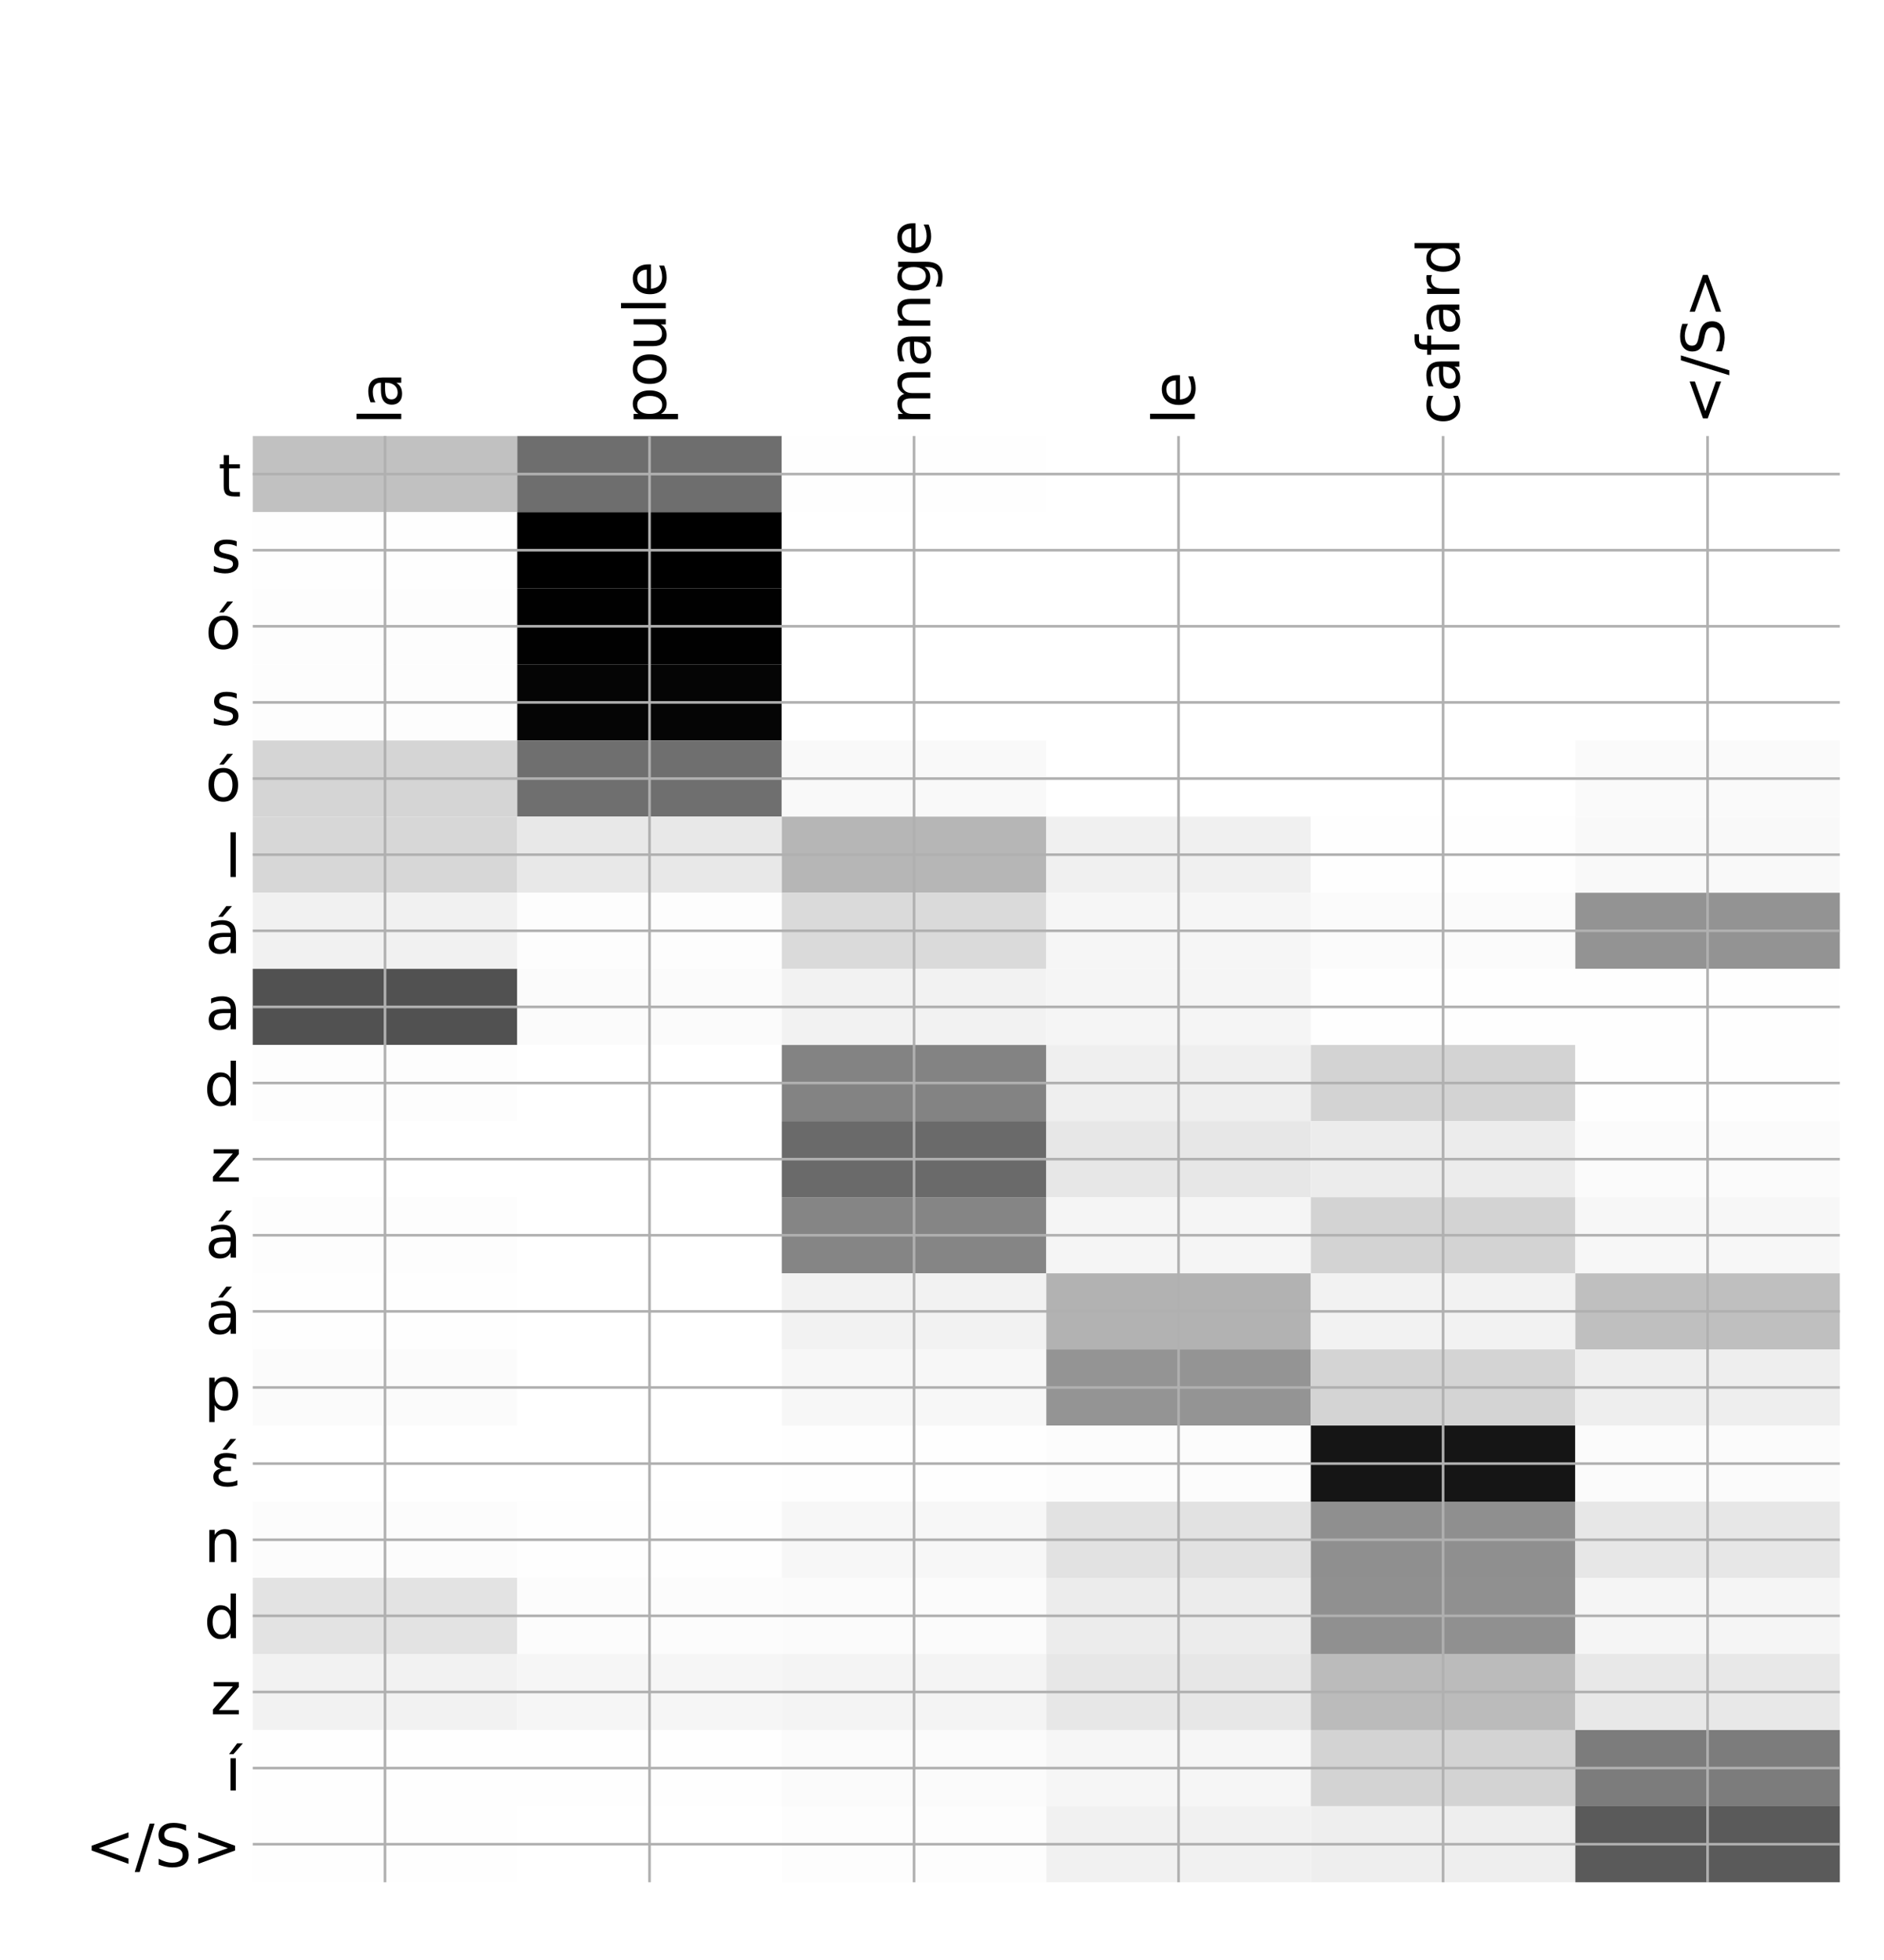 <?xml version="1.0" encoding="utf-8" standalone="no"?>
<!DOCTYPE svg PUBLIC "-//W3C//DTD SVG 1.1//EN"
  "http://www.w3.org/Graphics/SVG/1.1/DTD/svg11.dtd">
<!-- Created with matplotlib (http://matplotlib.org/) -->
<svg height="599pt" version="1.1" viewBox="0 0 576 599" width="576pt" xmlns="http://www.w3.org/2000/svg" xmlns:xlink="http://www.w3.org/1999/xlink">
 <defs>
  <style type="text/css">
*{stroke-linecap:butt;stroke-linejoin:round;}
  </style>
 </defs>
 <g id="figure_1">
  <g id="patch_1">
   <path d="M 0 600 
L 576 600 
L 576 0 
L 0 0 
z
" style="fill:#ffffff;"/>
  </g>
  <g id="axes_1">
   <g id="PolyCollection_1">
    <path clip-path="url(#p75db2e313a)" d="M 77.275 133.264 
L 77.275 156.528 
L 158.146 156.528 
L 158.146 133.264 
L 77.275 133.264 
z
" style="fill:#c1c1c1;"/>
    <path clip-path="url(#p75db2e313a)" d="M 158.146 133.264 
L 158.146 156.528 
L 239.017 156.528 
L 239.017 133.264 
L 158.146 133.264 
z
" style="fill:#6e6e6e;"/>
    <path clip-path="url(#p75db2e313a)" d="M 239.017 133.264 
L 239.017 156.528 
L 319.887 156.528 
L 319.887 133.264 
L 239.017 133.264 
z
" style="fill:#fefefe;"/>
    <path clip-path="url(#p75db2e313a)" d="M 319.887 133.264 
L 319.887 156.528 
L 400.758 156.528 
L 400.758 133.264 
L 319.887 133.264 
z
" style="fill:#ffffff;"/>
    <path clip-path="url(#p75db2e313a)" d="M 400.758 133.264 
L 400.758 156.528 
L 481.629 156.528 
L 481.629 133.264 
L 400.758 133.264 
z
" style="fill:#ffffff;"/>
    <path clip-path="url(#p75db2e313a)" d="M 481.629 133.264 
L 481.629 156.528 
L 562.5 156.528 
L 562.5 133.264 
L 481.629 133.264 
z
" style="fill:#ffffff;"/>
    <path clip-path="url(#p75db2e313a)" d="M 77.275 156.528 
L 77.275 179.792 
L 158.146 179.792 
L 158.146 156.528 
L 77.275 156.528 
z
" style="fill:#fefefe;"/>
    <path clip-path="url(#p75db2e313a)" d="M 158.146 156.528 
L 158.146 179.792 
L 239.017 179.792 
L 239.017 156.528 
L 158.146 156.528 
z
"/>
    <path clip-path="url(#p75db2e313a)" d="M 239.017 156.528 
L 239.017 179.792 
L 319.887 179.792 
L 319.887 156.528 
L 239.017 156.528 
z
" style="fill:#ffffff;"/>
    <path clip-path="url(#p75db2e313a)" d="M 319.887 156.528 
L 319.887 179.792 
L 400.758 179.792 
L 400.758 156.528 
L 319.887 156.528 
z
" style="fill:#ffffff;"/>
    <path clip-path="url(#p75db2e313a)" d="M 400.758 156.528 
L 400.758 179.792 
L 481.629 179.792 
L 481.629 156.528 
L 400.758 156.528 
z
" style="fill:#ffffff;"/>
    <path clip-path="url(#p75db2e313a)" d="M 481.629 156.528 
L 481.629 179.792 
L 562.5 179.792 
L 562.5 156.528 
L 481.629 156.528 
z
" style="fill:#ffffff;"/>
    <path clip-path="url(#p75db2e313a)" d="M 77.275 179.792 
L 77.275 203.056 
L 158.146 203.056 
L 158.146 179.792 
L 77.275 179.792 
z
" style="fill:#fdfdfd;"/>
    <path clip-path="url(#p75db2e313a)" d="M 158.146 179.792 
L 158.146 203.056 
L 239.017 203.056 
L 239.017 179.792 
L 158.146 179.792 
z
" style="fill:#010101;"/>
    <path clip-path="url(#p75db2e313a)" d="M 239.017 179.792 
L 239.017 203.056 
L 319.887 203.056 
L 319.887 179.792 
L 239.017 179.792 
z
" style="fill:#ffffff;"/>
    <path clip-path="url(#p75db2e313a)" d="M 319.887 179.792 
L 319.887 203.056 
L 400.758 203.056 
L 400.758 179.792 
L 319.887 179.792 
z
" style="fill:#ffffff;"/>
    <path clip-path="url(#p75db2e313a)" d="M 400.758 179.792 
L 400.758 203.056 
L 481.629 203.056 
L 481.629 179.792 
L 400.758 179.792 
z
" style="fill:#ffffff;"/>
    <path clip-path="url(#p75db2e313a)" d="M 481.629 179.792 
L 481.629 203.056 
L 562.5 203.056 
L 562.5 179.792 
L 481.629 179.792 
z
" style="fill:#ffffff;"/>
    <path clip-path="url(#p75db2e313a)" d="M 77.275 203.056 
L 77.275 226.321 
L 158.146 226.321 
L 158.146 203.056 
L 77.275 203.056 
z
" style="fill:#fdfdfd;"/>
    <path clip-path="url(#p75db2e313a)" d="M 158.146 203.056 
L 158.146 226.321 
L 239.017 226.321 
L 239.017 203.056 
L 158.146 203.056 
z
" style="fill:#050505;"/>
    <path clip-path="url(#p75db2e313a)" d="M 239.017 203.056 
L 239.017 226.321 
L 319.887 226.321 
L 319.887 203.056 
L 239.017 203.056 
z
" style="fill:#ffffff;"/>
    <path clip-path="url(#p75db2e313a)" d="M 319.887 203.056 
L 319.887 226.321 
L 400.758 226.321 
L 400.758 203.056 
L 319.887 203.056 
z
" style="fill:#ffffff;"/>
    <path clip-path="url(#p75db2e313a)" d="M 400.758 203.056 
L 400.758 226.321 
L 481.629 226.321 
L 481.629 203.056 
L 400.758 203.056 
z
" style="fill:#ffffff;"/>
    <path clip-path="url(#p75db2e313a)" d="M 481.629 203.056 
L 481.629 226.321 
L 562.5 226.321 
L 562.5 203.056 
L 481.629 203.056 
z
" style="fill:#ffffff;"/>
    <path clip-path="url(#p75db2e313a)" d="M 77.275 226.321 
L 77.275 249.585 
L 158.146 249.585 
L 158.146 226.321 
L 77.275 226.321 
z
" style="fill:#d5d5d5;"/>
    <path clip-path="url(#p75db2e313a)" d="M 158.146 226.321 
L 158.146 249.585 
L 239.017 249.585 
L 239.017 226.321 
L 158.146 226.321 
z
" style="fill:#6f6f6f;"/>
    <path clip-path="url(#p75db2e313a)" d="M 239.017 226.321 
L 239.017 249.585 
L 319.887 249.585 
L 319.887 226.321 
L 239.017 226.321 
z
" style="fill:#f9f9f9;"/>
    <path clip-path="url(#p75db2e313a)" d="M 319.887 226.321 
L 319.887 249.585 
L 400.758 249.585 
L 400.758 226.321 
L 319.887 226.321 
z
" style="fill:#ffffff;"/>
    <path clip-path="url(#p75db2e313a)" d="M 400.758 226.321 
L 400.758 249.585 
L 481.629 249.585 
L 481.629 226.321 
L 400.758 226.321 
z
" style="fill:#ffffff;"/>
    <path clip-path="url(#p75db2e313a)" d="M 481.629 226.321 
L 481.629 249.585 
L 562.5 249.585 
L 562.5 226.321 
L 481.629 226.321 
z
" style="fill:#fafafa;"/>
    <path clip-path="url(#p75db2e313a)" d="M 77.275 249.585 
L 77.275 272.849 
L 158.146 272.849 
L 158.146 249.585 
L 77.275 249.585 
z
" style="fill:#d7d7d7;"/>
    <path clip-path="url(#p75db2e313a)" d="M 158.146 249.585 
L 158.146 272.849 
L 239.017 272.849 
L 239.017 249.585 
L 158.146 249.585 
z
" style="fill:#e8e8e8;"/>
    <path clip-path="url(#p75db2e313a)" d="M 239.017 249.585 
L 239.017 272.849 
L 319.887 272.849 
L 319.887 249.585 
L 239.017 249.585 
z
" style="fill:#b6b6b6;"/>
    <path clip-path="url(#p75db2e313a)" d="M 319.887 249.585 
L 319.887 272.849 
L 400.758 272.849 
L 400.758 249.585 
L 319.887 249.585 
z
" style="fill:#f0f0f0;"/>
    <path clip-path="url(#p75db2e313a)" d="M 400.758 249.585 
L 400.758 272.849 
L 481.629 272.849 
L 481.629 249.585 
L 400.758 249.585 
z
" style="fill:#fefefe;"/>
    <path clip-path="url(#p75db2e313a)" d="M 481.629 249.585 
L 481.629 272.849 
L 562.5 272.849 
L 562.5 249.585 
L 481.629 249.585 
z
" style="fill:#f9f9f9;"/>
    <path clip-path="url(#p75db2e313a)" d="M 77.275 272.849 
L 77.275 296.113 
L 158.146 296.113 
L 158.146 272.849 
L 77.275 272.849 
z
" style="fill:#f1f1f1;"/>
    <path clip-path="url(#p75db2e313a)" d="M 158.146 272.849 
L 158.146 296.113 
L 239.017 296.113 
L 239.017 272.849 
L 158.146 272.849 
z
" style="fill:#fdfdfd;"/>
    <path clip-path="url(#p75db2e313a)" d="M 239.017 272.849 
L 239.017 296.113 
L 319.887 296.113 
L 319.887 272.849 
L 239.017 272.849 
z
" style="fill:#dadada;"/>
    <path clip-path="url(#p75db2e313a)" d="M 319.887 272.849 
L 319.887 296.113 
L 400.758 296.113 
L 400.758 272.849 
L 319.887 272.849 
z
" style="fill:#f6f6f6;"/>
    <path clip-path="url(#p75db2e313a)" d="M 400.758 272.849 
L 400.758 296.113 
L 481.629 296.113 
L 481.629 272.849 
L 400.758 272.849 
z
" style="fill:#fbfbfb;"/>
    <path clip-path="url(#p75db2e313a)" d="M 481.629 272.849 
L 481.629 296.113 
L 562.5 296.113 
L 562.5 272.849 
L 481.629 272.849 
z
" style="fill:#939393;"/>
    <path clip-path="url(#p75db2e313a)" d="M 77.275 296.113 
L 77.275 319.377 
L 158.146 319.377 
L 158.146 296.113 
L 77.275 296.113 
z
" style="fill:#515151;"/>
    <path clip-path="url(#p75db2e313a)" d="M 158.146 296.113 
L 158.146 319.377 
L 239.017 319.377 
L 239.017 296.113 
L 158.146 296.113 
z
" style="fill:#fbfbfb;"/>
    <path clip-path="url(#p75db2e313a)" d="M 239.017 296.113 
L 239.017 319.377 
L 319.887 319.377 
L 319.887 296.113 
L 239.017 296.113 
z
" style="fill:#f2f2f2;"/>
    <path clip-path="url(#p75db2e313a)" d="M 319.887 296.113 
L 319.887 319.377 
L 400.758 319.377 
L 400.758 296.113 
L 319.887 296.113 
z
" style="fill:#f5f5f5;"/>
    <path clip-path="url(#p75db2e313a)" d="M 400.758 296.113 
L 400.758 319.377 
L 481.629 319.377 
L 481.629 296.113 
L 400.758 296.113 
z
" style="fill:#fefefe;"/>
    <path clip-path="url(#p75db2e313a)" d="M 481.629 296.113 
L 481.629 319.377 
L 562.5 319.377 
L 562.5 296.113 
L 481.629 296.113 
z
" style="fill:#fefefe;"/>
    <path clip-path="url(#p75db2e313a)" d="M 77.275 319.377 
L 77.275 342.641 
L 158.146 342.641 
L 158.146 319.377 
L 77.275 319.377 
z
" style="fill:#fdfdfd;"/>
    <path clip-path="url(#p75db2e313a)" d="M 158.146 319.377 
L 158.146 342.641 
L 239.017 342.641 
L 239.017 319.377 
L 158.146 319.377 
z
" style="fill:#ffffff;"/>
    <path clip-path="url(#p75db2e313a)" d="M 239.017 319.377 
L 239.017 342.641 
L 319.887 342.641 
L 319.887 319.377 
L 239.017 319.377 
z
" style="fill:#838383;"/>
    <path clip-path="url(#p75db2e313a)" d="M 319.887 319.377 
L 319.887 342.641 
L 400.758 342.641 
L 400.758 319.377 
L 319.887 319.377 
z
" style="fill:#efefef;"/>
    <path clip-path="url(#p75db2e313a)" d="M 400.758 319.377 
L 400.758 342.641 
L 481.629 342.641 
L 481.629 319.377 
L 400.758 319.377 
z
" style="fill:#d3d3d3;"/>
    <path clip-path="url(#p75db2e313a)" d="M 481.629 319.377 
L 481.629 342.641 
L 562.5 342.641 
L 562.5 319.377 
L 481.629 319.377 
z
" style="fill:#fefefe;"/>
    <path clip-path="url(#p75db2e313a)" d="M 77.275 342.641 
L 77.275 365.905 
L 158.146 365.905 
L 158.146 342.641 
L 77.275 342.641 
z
" style="fill:#ffffff;"/>
    <path clip-path="url(#p75db2e313a)" d="M 158.146 342.641 
L 158.146 365.905 
L 239.017 365.905 
L 239.017 342.641 
L 158.146 342.641 
z
" style="fill:#ffffff;"/>
    <path clip-path="url(#p75db2e313a)" d="M 239.017 342.641 
L 239.017 365.905 
L 319.887 365.905 
L 319.887 342.641 
L 239.017 342.641 
z
" style="fill:#6a6a6a;"/>
    <path clip-path="url(#p75db2e313a)" d="M 319.887 342.641 
L 319.887 365.905 
L 400.758 365.905 
L 400.758 342.641 
L 319.887 342.641 
z
" style="fill:#e7e7e7;"/>
    <path clip-path="url(#p75db2e313a)" d="M 400.758 342.641 
L 400.758 365.905 
L 481.629 365.905 
L 481.629 342.641 
L 400.758 342.641 
z
" style="fill:#ececec;"/>
    <path clip-path="url(#p75db2e313a)" d="M 481.629 342.641 
L 481.629 365.905 
L 562.5 365.905 
L 562.5 342.641 
L 481.629 342.641 
z
" style="fill:#fbfbfb;"/>
    <path clip-path="url(#p75db2e313a)" d="M 77.275 365.905 
L 77.275 389.17 
L 158.146 389.17 
L 158.146 365.905 
L 77.275 365.905 
z
" style="fill:#fdfdfd;"/>
    <path clip-path="url(#p75db2e313a)" d="M 158.146 365.905 
L 158.146 389.17 
L 239.017 389.17 
L 239.017 365.905 
L 158.146 365.905 
z
" style="fill:#ffffff;"/>
    <path clip-path="url(#p75db2e313a)" d="M 239.017 365.905 
L 239.017 389.17 
L 319.887 389.17 
L 319.887 365.905 
L 239.017 365.905 
z
" style="fill:#858585;"/>
    <path clip-path="url(#p75db2e313a)" d="M 319.887 365.905 
L 319.887 389.17 
L 400.758 389.17 
L 400.758 365.905 
L 319.887 365.905 
z
" style="fill:#f5f5f5;"/>
    <path clip-path="url(#p75db2e313a)" d="M 400.758 365.905 
L 400.758 389.17 
L 481.629 389.17 
L 481.629 365.905 
L 400.758 365.905 
z
" style="fill:#d3d3d3;"/>
    <path clip-path="url(#p75db2e313a)" d="M 481.629 365.905 
L 481.629 389.17 
L 562.5 389.17 
L 562.5 365.905 
L 481.629 365.905 
z
" style="fill:#f7f7f7;"/>
    <path clip-path="url(#p75db2e313a)" d="M 77.275 389.17 
L 77.275 412.434 
L 158.146 412.434 
L 158.146 389.17 
L 77.275 389.17 
z
" style="fill:#fefefe;"/>
    <path clip-path="url(#p75db2e313a)" d="M 158.146 389.17 
L 158.146 412.434 
L 239.017 412.434 
L 239.017 389.17 
L 158.146 389.17 
z
" style="fill:#ffffff;"/>
    <path clip-path="url(#p75db2e313a)" d="M 239.017 389.17 
L 239.017 412.434 
L 319.887 412.434 
L 319.887 389.17 
L 239.017 389.17 
z
" style="fill:#f2f2f2;"/>
    <path clip-path="url(#p75db2e313a)" d="M 319.887 389.17 
L 319.887 412.434 
L 400.758 412.434 
L 400.758 389.17 
L 319.887 389.17 
z
" style="fill:#b2b2b2;"/>
    <path clip-path="url(#p75db2e313a)" d="M 400.758 389.17 
L 400.758 412.434 
L 481.629 412.434 
L 481.629 389.17 
L 400.758 389.17 
z
" style="fill:#f2f2f2;"/>
    <path clip-path="url(#p75db2e313a)" d="M 481.629 389.17 
L 481.629 412.434 
L 562.5 412.434 
L 562.5 389.17 
L 481.629 389.17 
z
" style="fill:#bfbfbf;"/>
    <path clip-path="url(#p75db2e313a)" d="M 77.275 412.434 
L 77.275 435.698 
L 158.146 435.698 
L 158.146 412.434 
L 77.275 412.434 
z
" style="fill:#fbfbfb;"/>
    <path clip-path="url(#p75db2e313a)" d="M 158.146 412.434 
L 158.146 435.698 
L 239.017 435.698 
L 239.017 412.434 
L 158.146 412.434 
z
" style="fill:#ffffff;"/>
    <path clip-path="url(#p75db2e313a)" d="M 239.017 412.434 
L 239.017 435.698 
L 319.887 435.698 
L 319.887 412.434 
L 239.017 412.434 
z
" style="fill:#f7f7f7;"/>
    <path clip-path="url(#p75db2e313a)" d="M 319.887 412.434 
L 319.887 435.698 
L 400.758 435.698 
L 400.758 412.434 
L 319.887 412.434 
z
" style="fill:#949494;"/>
    <path clip-path="url(#p75db2e313a)" d="M 400.758 412.434 
L 400.758 435.698 
L 481.629 435.698 
L 481.629 412.434 
L 400.758 412.434 
z
" style="fill:#d4d4d4;"/>
    <path clip-path="url(#p75db2e313a)" d="M 481.629 412.434 
L 481.629 435.698 
L 562.5 435.698 
L 562.5 412.434 
L 481.629 412.434 
z
" style="fill:#eeeeee;"/>
    <path clip-path="url(#p75db2e313a)" d="M 77.275 435.698 
L 77.275 458.962 
L 158.146 458.962 
L 158.146 435.698 
L 77.275 435.698 
z
" style="fill:#ffffff;"/>
    <path clip-path="url(#p75db2e313a)" d="M 158.146 435.698 
L 158.146 458.962 
L 239.017 458.962 
L 239.017 435.698 
L 158.146 435.698 
z
" style="fill:#ffffff;"/>
    <path clip-path="url(#p75db2e313a)" d="M 239.017 435.698 
L 239.017 458.962 
L 319.887 458.962 
L 319.887 435.698 
L 239.017 435.698 
z
" style="fill:#fefefe;"/>
    <path clip-path="url(#p75db2e313a)" d="M 319.887 435.698 
L 319.887 458.962 
L 400.758 458.962 
L 400.758 435.698 
L 319.887 435.698 
z
" style="fill:#fcfcfc;"/>
    <path clip-path="url(#p75db2e313a)" d="M 400.758 435.698 
L 400.758 458.962 
L 481.629 458.962 
L 481.629 435.698 
L 400.758 435.698 
z
" style="fill:#151515;"/>
    <path clip-path="url(#p75db2e313a)" d="M 481.629 435.698 
L 481.629 458.962 
L 562.5 458.962 
L 562.5 435.698 
L 481.629 435.698 
z
" style="fill:#fbfbfb;"/>
    <path clip-path="url(#p75db2e313a)" d="M 77.275 458.962 
L 77.275 482.226 
L 158.146 482.226 
L 158.146 458.962 
L 77.275 458.962 
z
" style="fill:#fcfcfc;"/>
    <path clip-path="url(#p75db2e313a)" d="M 158.146 458.962 
L 158.146 482.226 
L 239.017 482.226 
L 239.017 458.962 
L 158.146 458.962 
z
" style="fill:#fefefe;"/>
    <path clip-path="url(#p75db2e313a)" d="M 239.017 458.962 
L 239.017 482.226 
L 319.887 482.226 
L 319.887 458.962 
L 239.017 458.962 
z
" style="fill:#f7f7f7;"/>
    <path clip-path="url(#p75db2e313a)" d="M 319.887 458.962 
L 319.887 482.226 
L 400.758 482.226 
L 400.758 458.962 
L 319.887 458.962 
z
" style="fill:#e2e2e2;"/>
    <path clip-path="url(#p75db2e313a)" d="M 400.758 458.962 
L 400.758 482.226 
L 481.629 482.226 
L 481.629 458.962 
L 400.758 458.962 
z
" style="fill:#8f8f8f;"/>
    <path clip-path="url(#p75db2e313a)" d="M 481.629 458.962 
L 481.629 482.226 
L 562.5 482.226 
L 562.5 458.962 
L 481.629 458.962 
z
" style="fill:#e7e7e7;"/>
    <path clip-path="url(#p75db2e313a)" d="M 77.275 482.226 
L 77.275 505.49 
L 158.146 505.49 
L 158.146 482.226 
L 77.275 482.226 
z
" style="fill:#e3e3e3;"/>
    <path clip-path="url(#p75db2e313a)" d="M 158.146 482.226 
L 158.146 505.49 
L 239.017 505.49 
L 239.017 482.226 
L 158.146 482.226 
z
" style="fill:#fcfcfc;"/>
    <path clip-path="url(#p75db2e313a)" d="M 239.017 482.226 
L 239.017 505.49 
L 319.887 505.49 
L 319.887 482.226 
L 239.017 482.226 
z
" style="fill:#fbfbfb;"/>
    <path clip-path="url(#p75db2e313a)" d="M 319.887 482.226 
L 319.887 505.49 
L 400.758 505.49 
L 400.758 482.226 
L 319.887 482.226 
z
" style="fill:#ececec;"/>
    <path clip-path="url(#p75db2e313a)" d="M 400.758 482.226 
L 400.758 505.49 
L 481.629 505.49 
L 481.629 482.226 
L 400.758 482.226 
z
" style="fill:#909090;"/>
    <path clip-path="url(#p75db2e313a)" d="M 481.629 482.226 
L 481.629 505.49 
L 562.5 505.49 
L 562.5 482.226 
L 481.629 482.226 
z
" style="fill:#f5f5f5;"/>
    <path clip-path="url(#p75db2e313a)" d="M 77.275 505.49 
L 77.275 528.755 
L 158.146 528.755 
L 158.146 505.49 
L 77.275 505.49 
z
" style="fill:#f2f2f2;"/>
    <path clip-path="url(#p75db2e313a)" d="M 158.146 505.49 
L 158.146 528.755 
L 239.017 528.755 
L 239.017 505.49 
L 158.146 505.49 
z
" style="fill:#f6f6f6;"/>
    <path clip-path="url(#p75db2e313a)" d="M 239.017 505.49 
L 239.017 528.755 
L 319.887 528.755 
L 319.887 505.49 
L 239.017 505.49 
z
" style="fill:#f4f4f4;"/>
    <path clip-path="url(#p75db2e313a)" d="M 319.887 505.49 
L 319.887 528.755 
L 400.758 528.755 
L 400.758 505.49 
L 319.887 505.49 
z
" style="fill:#e7e7e7;"/>
    <path clip-path="url(#p75db2e313a)" d="M 400.758 505.49 
L 400.758 528.755 
L 481.629 528.755 
L 481.629 505.49 
L 400.758 505.49 
z
" style="fill:#bbbbbb;"/>
    <path clip-path="url(#p75db2e313a)" d="M 481.629 505.49 
L 481.629 528.755 
L 562.5 528.755 
L 562.5 505.49 
L 481.629 505.49 
z
" style="fill:#e8e8e8;"/>
    <path clip-path="url(#p75db2e313a)" d="M 77.275 528.755 
L 77.275 552.019 
L 158.146 552.019 
L 158.146 528.755 
L 77.275 528.755 
z
" style="fill:#fefefe;"/>
    <path clip-path="url(#p75db2e313a)" d="M 158.146 528.755 
L 158.146 552.019 
L 239.017 552.019 
L 239.017 528.755 
L 158.146 528.755 
z
" style="fill:#fefefe;"/>
    <path clip-path="url(#p75db2e313a)" d="M 239.017 528.755 
L 239.017 552.019 
L 319.887 552.019 
L 319.887 528.755 
L 239.017 528.755 
z
" style="fill:#fbfbfb;"/>
    <path clip-path="url(#p75db2e313a)" d="M 319.887 528.755 
L 319.887 552.019 
L 400.758 552.019 
L 400.758 528.755 
L 319.887 528.755 
z
" style="fill:#f6f6f6;"/>
    <path clip-path="url(#p75db2e313a)" d="M 400.758 528.755 
L 400.758 552.019 
L 481.629 552.019 
L 481.629 528.755 
L 400.758 528.755 
z
" style="fill:#d3d3d3;"/>
    <path clip-path="url(#p75db2e313a)" d="M 481.629 528.755 
L 481.629 552.019 
L 562.5 552.019 
L 562.5 528.755 
L 481.629 528.755 
z
" style="fill:#7c7c7c;"/>
    <path clip-path="url(#p75db2e313a)" d="M 77.275 552.019 
L 77.275 575.283 
L 158.146 575.283 
L 158.146 552.019 
L 77.275 552.019 
z
" style="fill:#fefefe;"/>
    <path clip-path="url(#p75db2e313a)" d="M 158.146 552.019 
L 158.146 575.283 
L 239.017 575.283 
L 239.017 552.019 
L 158.146 552.019 
z
" style="fill:#ffffff;"/>
    <path clip-path="url(#p75db2e313a)" d="M 239.017 552.019 
L 239.017 575.283 
L 319.887 575.283 
L 319.887 552.019 
L 239.017 552.019 
z
" style="fill:#fdfdfd;"/>
    <path clip-path="url(#p75db2e313a)" d="M 319.887 552.019 
L 319.887 575.283 
L 400.758 575.283 
L 400.758 552.019 
L 319.887 552.019 
z
" style="fill:#f1f1f1;"/>
    <path clip-path="url(#p75db2e313a)" d="M 400.758 552.019 
L 400.758 575.283 
L 481.629 575.283 
L 481.629 552.019 
L 400.758 552.019 
z
" style="fill:#eeeeee;"/>
    <path clip-path="url(#p75db2e313a)" d="M 481.629 552.019 
L 481.629 575.283 
L 562.5 575.283 
L 562.5 552.019 
L 481.629 552.019 
z
" style="fill:#5a5a5a;"/>
   </g>
   <g id="matplotlib.axis_1">
    <g id="xtick_1">
     <g id="line2d_1">
      <path clip-path="url(#p75db2e313a)" d="M 117.71 575.283 
L 117.71 133.264 
" style="fill:none;stroke:#b0b0b0;stroke-linecap:square;stroke-width:0.8;"/>
     </g>
     <g id="line2d_2"/>
     <g id="text_1">
      <!-- la -->
      <defs>
       <path d="M 9.422 75.984 
L 18.406 75.984 
L 18.406 0 
L 9.422 0 
z
" id="DejaVuSans-6c"/>
       <path d="M 34.281 27.484 
Q 23.391 27.484 19.188 25 
Q 14.984 22.516 14.984 16.5 
Q 14.984 11.719 18.141 8.906 
Q 21.297 6.109 26.703 6.109 
Q 34.188 6.109 38.703 11.406 
Q 43.219 16.703 43.219 25.484 
L 43.219 27.484 
z
M 52.203 31.203 
L 52.203 0 
L 43.219 0 
L 43.219 8.297 
Q 40.141 3.328 35.547 0.953 
Q 30.953 -1.422 24.312 -1.422 
Q 15.922 -1.422 10.953 3.297 
Q 6 8.016 6 15.922 
Q 6 25.141 12.172 29.828 
Q 18.359 34.516 30.609 34.516 
L 43.219 34.516 
L 43.219 35.406 
Q 43.219 41.609 39.141 45 
Q 35.062 48.391 27.688 48.391 
Q 23 48.391 18.547 47.266 
Q 14.109 46.141 10.016 43.891 
L 10.016 52.203 
Q 14.938 54.109 19.578 55.047 
Q 24.219 56 28.609 56 
Q 40.484 56 46.344 49.844 
Q 52.203 43.703 52.203 31.203 
z
" id="DejaVuSans-61"/>
      </defs>
      <g transform="translate(122.677 129.764)rotate(-90)scale(0.18 -0.18)">
       <use xlink:href="#DejaVuSans-6c"/>
       <use x="27.783" xlink:href="#DejaVuSans-61"/>
      </g>
     </g>
    </g>
    <g id="xtick_2">
     <g id="line2d_3">
      <path clip-path="url(#p75db2e313a)" d="M 198.581 575.283 
L 198.581 133.264 
" style="fill:none;stroke:#b0b0b0;stroke-linecap:square;stroke-width:0.8;"/>
     </g>
     <g id="line2d_4"/>
     <g id="text_2">
      <!-- poule -->
      <defs>
       <path d="M 18.109 8.203 
L 18.109 -20.797 
L 9.078 -20.797 
L 9.078 54.688 
L 18.109 54.688 
L 18.109 46.391 
Q 20.953 51.266 25.266 53.625 
Q 29.594 56 35.594 56 
Q 45.562 56 51.781 48.094 
Q 58.016 40.188 58.016 27.297 
Q 58.016 14.406 51.781 6.484 
Q 45.562 -1.422 35.594 -1.422 
Q 29.594 -1.422 25.266 0.953 
Q 20.953 3.328 18.109 8.203 
z
M 48.688 27.297 
Q 48.688 37.203 44.609 42.844 
Q 40.531 48.484 33.406 48.484 
Q 26.266 48.484 22.188 42.844 
Q 18.109 37.203 18.109 27.297 
Q 18.109 17.391 22.188 11.75 
Q 26.266 6.109 33.406 6.109 
Q 40.531 6.109 44.609 11.75 
Q 48.688 17.391 48.688 27.297 
z
" id="DejaVuSans-70"/>
       <path d="M 30.609 48.391 
Q 23.391 48.391 19.188 42.75 
Q 14.984 37.109 14.984 27.297 
Q 14.984 17.484 19.156 11.844 
Q 23.344 6.203 30.609 6.203 
Q 37.797 6.203 41.984 11.859 
Q 46.188 17.531 46.188 27.297 
Q 46.188 37.016 41.984 42.703 
Q 37.797 48.391 30.609 48.391 
z
M 30.609 56 
Q 42.328 56 49.016 48.375 
Q 55.719 40.766 55.719 27.297 
Q 55.719 13.875 49.016 6.219 
Q 42.328 -1.422 30.609 -1.422 
Q 18.844 -1.422 12.172 6.219 
Q 5.516 13.875 5.516 27.297 
Q 5.516 40.766 12.172 48.375 
Q 18.844 56 30.609 56 
z
" id="DejaVuSans-6f"/>
       <path d="M 8.5 21.578 
L 8.5 54.688 
L 17.484 54.688 
L 17.484 21.922 
Q 17.484 14.156 20.5 10.266 
Q 23.531 6.391 29.594 6.391 
Q 36.859 6.391 41.078 11.031 
Q 45.312 15.672 45.312 23.688 
L 45.312 54.688 
L 54.297 54.688 
L 54.297 0 
L 45.312 0 
L 45.312 8.406 
Q 42.047 3.422 37.719 1 
Q 33.406 -1.422 27.688 -1.422 
Q 18.266 -1.422 13.375 4.438 
Q 8.5 10.297 8.5 21.578 
z
M 31.109 56 
z
" id="DejaVuSans-75"/>
       <path d="M 56.203 29.594 
L 56.203 25.203 
L 14.891 25.203 
Q 15.484 15.922 20.484 11.062 
Q 25.484 6.203 34.422 6.203 
Q 39.594 6.203 44.453 7.469 
Q 49.312 8.734 54.109 11.281 
L 54.109 2.781 
Q 49.266 0.734 44.188 -0.344 
Q 39.109 -1.422 33.891 -1.422 
Q 20.797 -1.422 13.156 6.188 
Q 5.516 13.812 5.516 26.812 
Q 5.516 40.234 12.766 48.109 
Q 20.016 56 32.328 56 
Q 43.359 56 49.781 48.891 
Q 56.203 41.797 56.203 29.594 
z
M 47.219 32.234 
Q 47.125 39.594 43.094 43.984 
Q 39.062 48.391 32.422 48.391 
Q 24.906 48.391 20.391 44.141 
Q 15.875 39.891 15.188 32.172 
z
" id="DejaVuSans-65"/>
      </defs>
      <g transform="translate(203.548 129.764)rotate(-90)scale(0.18 -0.18)">
       <use xlink:href="#DejaVuSans-70"/>
       <use x="63.477" xlink:href="#DejaVuSans-6f"/>
       <use x="124.658" xlink:href="#DejaVuSans-75"/>
       <use x="188.037" xlink:href="#DejaVuSans-6c"/>
       <use x="215.82" xlink:href="#DejaVuSans-65"/>
      </g>
     </g>
    </g>
    <g id="xtick_3">
     <g id="line2d_5">
      <path clip-path="url(#p75db2e313a)" d="M 279.452 575.283 
L 279.452 133.264 
" style="fill:none;stroke:#b0b0b0;stroke-linecap:square;stroke-width:0.8;"/>
     </g>
     <g id="line2d_6"/>
     <g id="text_3">
      <!-- mange -->
      <defs>
       <path d="M 52 44.188 
Q 55.375 50.25 60.062 53.125 
Q 64.75 56 71.094 56 
Q 79.641 56 84.281 50.016 
Q 88.922 44.047 88.922 33.016 
L 88.922 0 
L 79.891 0 
L 79.891 32.719 
Q 79.891 40.578 77.094 44.375 
Q 74.312 48.188 68.609 48.188 
Q 61.625 48.188 57.562 43.547 
Q 53.516 38.922 53.516 30.906 
L 53.516 0 
L 44.484 0 
L 44.484 32.719 
Q 44.484 40.625 41.703 44.406 
Q 38.922 48.188 33.109 48.188 
Q 26.219 48.188 22.156 43.531 
Q 18.109 38.875 18.109 30.906 
L 18.109 0 
L 9.078 0 
L 9.078 54.688 
L 18.109 54.688 
L 18.109 46.188 
Q 21.188 51.219 25.484 53.609 
Q 29.781 56 35.688 56 
Q 41.656 56 45.828 52.969 
Q 50 49.953 52 44.188 
z
" id="DejaVuSans-6d"/>
       <path d="M 54.891 33.016 
L 54.891 0 
L 45.906 0 
L 45.906 32.719 
Q 45.906 40.484 42.875 44.328 
Q 39.844 48.188 33.797 48.188 
Q 26.516 48.188 22.312 43.547 
Q 18.109 38.922 18.109 30.906 
L 18.109 0 
L 9.078 0 
L 9.078 54.688 
L 18.109 54.688 
L 18.109 46.188 
Q 21.344 51.125 25.703 53.562 
Q 30.078 56 35.797 56 
Q 45.219 56 50.047 50.172 
Q 54.891 44.344 54.891 33.016 
z
" id="DejaVuSans-6e"/>
       <path d="M 45.406 27.984 
Q 45.406 37.75 41.375 43.109 
Q 37.359 48.484 30.078 48.484 
Q 22.859 48.484 18.828 43.109 
Q 14.797 37.75 14.797 27.984 
Q 14.797 18.266 18.828 12.891 
Q 22.859 7.516 30.078 7.516 
Q 37.359 7.516 41.375 12.891 
Q 45.406 18.266 45.406 27.984 
z
M 54.391 6.781 
Q 54.391 -7.172 48.188 -13.984 
Q 42 -20.797 29.203 -20.797 
Q 24.469 -20.797 20.266 -20.094 
Q 16.062 -19.391 12.109 -17.922 
L 12.109 -9.188 
Q 16.062 -11.328 19.922 -12.344 
Q 23.781 -13.375 27.781 -13.375 
Q 36.625 -13.375 41.016 -8.766 
Q 45.406 -4.156 45.406 5.172 
L 45.406 9.625 
Q 42.625 4.781 38.281 2.391 
Q 33.938 0 27.875 0 
Q 17.828 0 11.672 7.656 
Q 5.516 15.328 5.516 27.984 
Q 5.516 40.672 11.672 48.328 
Q 17.828 56 27.875 56 
Q 33.938 56 38.281 53.609 
Q 42.625 51.219 45.406 46.391 
L 45.406 54.688 
L 54.391 54.688 
z
" id="DejaVuSans-67"/>
      </defs>
      <g transform="translate(284.419 129.764)rotate(-90)scale(0.18 -0.18)">
       <use xlink:href="#DejaVuSans-6d"/>
       <use x="97.412" xlink:href="#DejaVuSans-61"/>
       <use x="158.691" xlink:href="#DejaVuSans-6e"/>
       <use x="222.07" xlink:href="#DejaVuSans-67"/>
       <use x="285.547" xlink:href="#DejaVuSans-65"/>
      </g>
     </g>
    </g>
    <g id="xtick_4">
     <g id="line2d_7">
      <path clip-path="url(#p75db2e313a)" d="M 360.323 575.283 
L 360.323 133.264 
" style="fill:none;stroke:#b0b0b0;stroke-linecap:square;stroke-width:0.8;"/>
     </g>
     <g id="line2d_8"/>
     <g id="text_4">
      <!-- le -->
      <g transform="translate(365.29 129.764)rotate(-90)scale(0.18 -0.18)">
       <use xlink:href="#DejaVuSans-6c"/>
       <use x="27.783" xlink:href="#DejaVuSans-65"/>
      </g>
     </g>
    </g>
    <g id="xtick_5">
     <g id="line2d_9">
      <path clip-path="url(#p75db2e313a)" d="M 441.194 575.283 
L 441.194 133.264 
" style="fill:none;stroke:#b0b0b0;stroke-linecap:square;stroke-width:0.8;"/>
     </g>
     <g id="line2d_10"/>
     <g id="text_5">
      <!-- cafard -->
      <defs>
       <path d="M 48.781 52.594 
L 48.781 44.188 
Q 44.969 46.297 41.141 47.344 
Q 37.312 48.391 33.406 48.391 
Q 24.656 48.391 19.812 42.844 
Q 14.984 37.312 14.984 27.297 
Q 14.984 17.281 19.812 11.734 
Q 24.656 6.203 33.406 6.203 
Q 37.312 6.203 41.141 7.25 
Q 44.969 8.297 48.781 10.406 
L 48.781 2.094 
Q 45.016 0.344 40.984 -0.531 
Q 36.969 -1.422 32.422 -1.422 
Q 20.062 -1.422 12.781 6.344 
Q 5.516 14.109 5.516 27.297 
Q 5.516 40.672 12.859 48.328 
Q 20.219 56 33.016 56 
Q 37.156 56 41.109 55.141 
Q 45.062 54.297 48.781 52.594 
z
" id="DejaVuSans-63"/>
       <path d="M 37.109 75.984 
L 37.109 68.5 
L 28.516 68.5 
Q 23.688 68.5 21.797 66.547 
Q 19.922 64.594 19.922 59.516 
L 19.922 54.688 
L 34.719 54.688 
L 34.719 47.703 
L 19.922 47.703 
L 19.922 0 
L 10.891 0 
L 10.891 47.703 
L 2.297 47.703 
L 2.297 54.688 
L 10.891 54.688 
L 10.891 58.5 
Q 10.891 67.625 15.141 71.797 
Q 19.391 75.984 28.609 75.984 
z
" id="DejaVuSans-66"/>
       <path d="M 41.109 46.297 
Q 39.594 47.172 37.812 47.578 
Q 36.031 48 33.891 48 
Q 26.266 48 22.188 43.047 
Q 18.109 38.094 18.109 28.812 
L 18.109 0 
L 9.078 0 
L 9.078 54.688 
L 18.109 54.688 
L 18.109 46.188 
Q 20.953 51.172 25.484 53.578 
Q 30.031 56 36.531 56 
Q 37.453 56 38.578 55.875 
Q 39.703 55.766 41.062 55.516 
z
" id="DejaVuSans-72"/>
       <path d="M 45.406 46.391 
L 45.406 75.984 
L 54.391 75.984 
L 54.391 0 
L 45.406 0 
L 45.406 8.203 
Q 42.578 3.328 38.25 0.953 
Q 33.938 -1.422 27.875 -1.422 
Q 17.969 -1.422 11.734 6.484 
Q 5.516 14.406 5.516 27.297 
Q 5.516 40.188 11.734 48.094 
Q 17.969 56 27.875 56 
Q 33.938 56 38.25 53.625 
Q 42.578 51.266 45.406 46.391 
z
M 14.797 27.297 
Q 14.797 17.391 18.875 11.75 
Q 22.953 6.109 30.078 6.109 
Q 37.203 6.109 41.297 11.75 
Q 45.406 17.391 45.406 27.297 
Q 45.406 37.203 41.297 42.844 
Q 37.203 48.484 30.078 48.484 
Q 22.953 48.484 18.875 42.844 
Q 14.797 37.203 14.797 27.297 
z
" id="DejaVuSans-64"/>
      </defs>
      <g transform="translate(446.161 129.764)rotate(-90)scale(0.18 -0.18)">
       <use xlink:href="#DejaVuSans-63"/>
       <use x="54.98" xlink:href="#DejaVuSans-61"/>
       <use x="116.26" xlink:href="#DejaVuSans-66"/>
       <use x="151.465" xlink:href="#DejaVuSans-61"/>
       <use x="212.744" xlink:href="#DejaVuSans-72"/>
       <use x="253.842" xlink:href="#DejaVuSans-64"/>
      </g>
     </g>
    </g>
    <g id="xtick_6">
     <g id="line2d_11">
      <path clip-path="url(#p75db2e313a)" d="M 522.065 575.283 
L 522.065 133.264 
" style="fill:none;stroke:#b0b0b0;stroke-linecap:square;stroke-width:0.8;"/>
     </g>
     <g id="line2d_12"/>
     <g id="text_6">
      <!-- &lt;/S&gt; -->
      <defs>
       <path d="M 73.188 49.219 
L 22.797 31.297 
L 73.188 13.484 
L 73.188 4.594 
L 10.594 27.297 
L 10.594 35.406 
L 73.188 58.109 
z
" id="DejaVuSans-3c"/>
       <path d="M 25.391 72.906 
L 33.688 72.906 
L 8.297 -9.281 
L 0 -9.281 
z
" id="DejaVuSans-2f"/>
       <path d="M 53.516 70.516 
L 53.516 60.891 
Q 47.906 63.578 42.922 64.891 
Q 37.938 66.219 33.297 66.219 
Q 25.25 66.219 20.875 63.094 
Q 16.5 59.969 16.5 54.203 
Q 16.5 49.359 19.406 46.891 
Q 22.312 44.438 30.422 42.922 
L 36.375 41.703 
Q 47.406 39.594 52.656 34.297 
Q 57.906 29 57.906 20.125 
Q 57.906 9.516 50.797 4.047 
Q 43.703 -1.422 29.984 -1.422 
Q 24.812 -1.422 18.969 -0.25 
Q 13.141 0.922 6.891 3.219 
L 6.891 13.375 
Q 12.891 10.016 18.656 8.297 
Q 24.422 6.594 29.984 6.594 
Q 38.422 6.594 43.016 9.906 
Q 47.609 13.234 47.609 19.391 
Q 47.609 24.75 44.312 27.781 
Q 41.016 30.812 33.5 32.328 
L 27.484 33.5 
Q 16.453 35.688 11.516 40.375 
Q 6.594 45.062 6.594 53.422 
Q 6.594 63.094 13.406 68.656 
Q 20.219 74.219 32.172 74.219 
Q 37.312 74.219 42.625 73.281 
Q 47.953 72.359 53.516 70.516 
z
" id="DejaVuSans-53"/>
       <path d="M 10.594 49.219 
L 10.594 58.109 
L 73.188 35.406 
L 73.188 27.297 
L 10.594 4.594 
L 10.594 13.484 
L 60.891 31.297 
z
" id="DejaVuSans-3e"/>
      </defs>
      <g transform="translate(527.031 129.764)rotate(-90)scale(0.18 -0.18)">
       <use xlink:href="#DejaVuSans-3c"/>
       <use x="83.789" xlink:href="#DejaVuSans-2f"/>
       <use x="117.48" xlink:href="#DejaVuSans-53"/>
       <use x="180.957" xlink:href="#DejaVuSans-3e"/>
      </g>
     </g>
    </g>
   </g>
   <g id="matplotlib.axis_2">
    <g id="ytick_1">
     <g id="line2d_13">
      <path clip-path="url(#p75db2e313a)" d="M 77.275 144.896 
L 562.5 144.896 
" style="fill:none;stroke:#b0b0b0;stroke-linecap:square;stroke-width:0.8;"/>
     </g>
     <g id="line2d_14"/>
     <g id="text_7">
      <!-- t -->
      <defs>
       <path d="M 18.312 70.219 
L 18.312 54.688 
L 36.812 54.688 
L 36.812 47.703 
L 18.312 47.703 
L 18.312 18.016 
Q 18.312 11.328 20.141 9.422 
Q 21.969 7.516 27.594 7.516 
L 36.812 7.516 
L 36.812 0 
L 27.594 0 
Q 17.188 0 13.234 3.875 
Q 9.281 7.766 9.281 18.016 
L 9.281 47.703 
L 2.688 47.703 
L 2.688 54.688 
L 9.281 54.688 
L 9.281 70.219 
z
" id="DejaVuSans-74"/>
      </defs>
      <g transform="translate(66.718 151.735)scale(0.18 -0.18)">
       <use xlink:href="#DejaVuSans-74"/>
      </g>
     </g>
    </g>
    <g id="ytick_2">
     <g id="line2d_15">
      <path clip-path="url(#p75db2e313a)" d="M 77.275 168.16 
L 562.5 168.16 
" style="fill:none;stroke:#b0b0b0;stroke-linecap:square;stroke-width:0.8;"/>
     </g>
     <g id="line2d_16"/>
     <g id="text_8">
      <!-- s -->
      <defs>
       <path d="M 44.281 53.078 
L 44.281 44.578 
Q 40.484 46.531 36.375 47.5 
Q 32.281 48.484 27.875 48.484 
Q 21.188 48.484 17.844 46.438 
Q 14.5 44.391 14.5 40.281 
Q 14.5 37.156 16.891 35.375 
Q 19.281 33.594 26.516 31.984 
L 29.594 31.297 
Q 39.156 29.25 43.188 25.516 
Q 47.219 21.781 47.219 15.094 
Q 47.219 7.469 41.188 3.016 
Q 35.156 -1.422 24.609 -1.422 
Q 20.219 -1.422 15.453 -0.562 
Q 10.688 0.297 5.422 2 
L 5.422 11.281 
Q 10.406 8.688 15.234 7.391 
Q 20.062 6.109 24.812 6.109 
Q 31.156 6.109 34.562 8.281 
Q 37.984 10.453 37.984 14.406 
Q 37.984 18.062 35.516 20.016 
Q 33.062 21.969 24.703 23.781 
L 21.578 24.516 
Q 13.234 26.266 9.516 29.906 
Q 5.812 33.547 5.812 39.891 
Q 5.812 47.609 11.281 51.797 
Q 16.75 56 26.812 56 
Q 31.781 56 36.172 55.266 
Q 40.578 54.547 44.281 53.078 
z
" id="DejaVuSans-73"/>
      </defs>
      <g transform="translate(64.398 174.999)scale(0.18 -0.18)">
       <use xlink:href="#DejaVuSans-73"/>
      </g>
     </g>
    </g>
    <g id="ytick_3">
     <g id="line2d_17">
      <path clip-path="url(#p75db2e313a)" d="M 77.275 191.424 
L 562.5 191.424 
" style="fill:none;stroke:#b0b0b0;stroke-linecap:square;stroke-width:0.8;"/>
     </g>
     <g id="line2d_18"/>
     <g id="text_9">
      <!-- ó -->
      <defs>
       <path d="M 30.609 48.391 
Q 23.391 48.391 19.188 42.75 
Q 14.984 37.109 14.984 27.297 
Q 14.984 17.484 19.156 11.844 
Q 23.344 6.203 30.609 6.203 
Q 37.797 6.203 41.984 11.859 
Q 46.188 17.531 46.188 27.297 
Q 46.188 37.016 41.984 42.703 
Q 37.797 48.391 30.609 48.391 
z
M 30.609 56 
Q 42.328 56 49.016 48.375 
Q 55.719 40.766 55.719 27.297 
Q 55.719 13.875 49.016 6.219 
Q 42.328 -1.422 30.609 -1.422 
Q 18.844 -1.422 12.172 6.219 
Q 5.516 13.875 5.516 27.297 
Q 5.516 40.766 12.172 48.375 
Q 18.844 56 30.609 56 
z
M 37.406 79.984 
L 47.125 79.984 
L 31.219 61.625 
L 23.734 61.625 
z
" id="DejaVuSans-f3"/>
      </defs>
      <g transform="translate(62.761 198.263)scale(0.18 -0.18)">
       <use xlink:href="#DejaVuSans-f3"/>
      </g>
     </g>
    </g>
    <g id="ytick_4">
     <g id="line2d_19">
      <path clip-path="url(#p75db2e313a)" d="M 77.275 214.688 
L 562.5 214.688 
" style="fill:none;stroke:#b0b0b0;stroke-linecap:square;stroke-width:0.8;"/>
     </g>
     <g id="line2d_20"/>
     <g id="text_10">
      <!-- s -->
      <g transform="translate(64.398 221.527)scale(0.18 -0.18)">
       <use xlink:href="#DejaVuSans-73"/>
      </g>
     </g>
    </g>
    <g id="ytick_5">
     <g id="line2d_21">
      <path clip-path="url(#p75db2e313a)" d="M 77.275 237.953 
L 562.5 237.953 
" style="fill:none;stroke:#b0b0b0;stroke-linecap:square;stroke-width:0.8;"/>
     </g>
     <g id="line2d_22"/>
     <g id="text_11">
      <!-- ó -->
      <g transform="translate(62.761 244.791)scale(0.18 -0.18)">
       <use xlink:href="#DejaVuSans-f3"/>
      </g>
     </g>
    </g>
    <g id="ytick_6">
     <g id="line2d_23">
      <path clip-path="url(#p75db2e313a)" d="M 77.275 261.217 
L 562.5 261.217 
" style="fill:none;stroke:#b0b0b0;stroke-linecap:square;stroke-width:0.8;"/>
     </g>
     <g id="line2d_24"/>
     <g id="text_12">
      <!-- l -->
      <g transform="translate(68.774 268.055)scale(0.18 -0.18)">
       <use xlink:href="#DejaVuSans-6c"/>
      </g>
     </g>
    </g>
    <g id="ytick_7">
     <g id="line2d_25">
      <path clip-path="url(#p75db2e313a)" d="M 77.275 284.481 
L 562.5 284.481 
" style="fill:none;stroke:#b0b0b0;stroke-linecap:square;stroke-width:0.8;"/>
     </g>
     <g id="line2d_26"/>
     <g id="text_13">
      <!-- á -->
      <defs>
       <path d="M 34.281 27.484 
Q 23.391 27.484 19.188 25 
Q 14.984 22.516 14.984 16.5 
Q 14.984 11.719 18.141 8.906 
Q 21.297 6.109 26.703 6.109 
Q 34.188 6.109 38.703 11.406 
Q 43.219 16.703 43.219 25.484 
L 43.219 27.484 
z
M 52.203 31.203 
L 52.203 0 
L 43.219 0 
L 43.219 8.297 
Q 40.141 3.328 35.547 0.953 
Q 30.953 -1.422 24.312 -1.422 
Q 15.922 -1.422 10.953 3.297 
Q 6 8.016 6 15.922 
Q 6 25.141 12.172 29.828 
Q 18.359 34.516 30.609 34.516 
L 43.219 34.516 
L 43.219 35.406 
Q 43.219 41.609 39.141 45 
Q 35.062 48.391 27.688 48.391 
Q 23 48.391 18.547 47.266 
Q 14.109 46.141 10.016 43.891 
L 10.016 52.203 
Q 14.938 54.109 19.578 55.047 
Q 24.219 56 28.609 56 
Q 40.484 56 46.344 49.844 
Q 52.203 43.703 52.203 31.203 
z
M 35.781 79.984 
L 45.5 79.984 
L 29.594 61.625 
L 22.109 61.625 
z
" id="DejaVuSans-e1"/>
      </defs>
      <g transform="translate(62.744 291.32)scale(0.18 -0.18)">
       <use xlink:href="#DejaVuSans-e1"/>
      </g>
     </g>
    </g>
    <g id="ytick_8">
     <g id="line2d_27">
      <path clip-path="url(#p75db2e313a)" d="M 77.275 307.745 
L 562.5 307.745 
" style="fill:none;stroke:#b0b0b0;stroke-linecap:square;stroke-width:0.8;"/>
     </g>
     <g id="line2d_28"/>
     <g id="text_14">
      <!-- a -->
      <g transform="translate(62.744 314.584)scale(0.18 -0.18)">
       <use xlink:href="#DejaVuSans-61"/>
      </g>
     </g>
    </g>
    <g id="ytick_9">
     <g id="line2d_29">
      <path clip-path="url(#p75db2e313a)" d="M 77.275 331.009 
L 562.5 331.009 
" style="fill:none;stroke:#b0b0b0;stroke-linecap:square;stroke-width:0.8;"/>
     </g>
     <g id="line2d_30"/>
     <g id="text_15">
      <!-- d -->
      <g transform="translate(62.348 337.848)scale(0.18 -0.18)">
       <use xlink:href="#DejaVuSans-64"/>
      </g>
     </g>
    </g>
    <g id="ytick_10">
     <g id="line2d_31">
      <path clip-path="url(#p75db2e313a)" d="M 77.275 354.273 
L 562.5 354.273 
" style="fill:none;stroke:#b0b0b0;stroke-linecap:square;stroke-width:0.8;"/>
     </g>
     <g id="line2d_32"/>
     <g id="text_16">
      <!-- z -->
      <defs>
       <path d="M 5.516 54.688 
L 48.188 54.688 
L 48.188 46.484 
L 14.406 7.172 
L 48.188 7.172 
L 48.188 0 
L 4.297 0 
L 4.297 8.203 
L 38.094 47.516 
L 5.516 47.516 
z
" id="DejaVuSans-7a"/>
      </defs>
      <g transform="translate(64.328 361.112)scale(0.18 -0.18)">
       <use xlink:href="#DejaVuSans-7a"/>
      </g>
     </g>
    </g>
    <g id="ytick_11">
     <g id="line2d_33">
      <path clip-path="url(#p75db2e313a)" d="M 77.275 377.538 
L 562.5 377.538 
" style="fill:none;stroke:#b0b0b0;stroke-linecap:square;stroke-width:0.8;"/>
     </g>
     <g id="line2d_34"/>
     <g id="text_17">
      <!-- á -->
      <g transform="translate(62.744 384.376)scale(0.18 -0.18)">
       <use xlink:href="#DejaVuSans-e1"/>
      </g>
     </g>
    </g>
    <g id="ytick_12">
     <g id="line2d_35">
      <path clip-path="url(#p75db2e313a)" d="M 77.275 400.802 
L 562.5 400.802 
" style="fill:none;stroke:#b0b0b0;stroke-linecap:square;stroke-width:0.8;"/>
     </g>
     <g id="line2d_36"/>
     <g id="text_18">
      <!-- á -->
      <g transform="translate(62.744 407.64)scale(0.18 -0.18)">
       <use xlink:href="#DejaVuSans-e1"/>
      </g>
     </g>
    </g>
    <g id="ytick_13">
     <g id="line2d_37">
      <path clip-path="url(#p75db2e313a)" d="M 77.275 424.066 
L 562.5 424.066 
" style="fill:none;stroke:#b0b0b0;stroke-linecap:square;stroke-width:0.8;"/>
     </g>
     <g id="line2d_38"/>
     <g id="text_19">
      <!-- p -->
      <g transform="translate(62.348 430.904)scale(0.18 -0.18)">
       <use xlink:href="#DejaVuSans-70"/>
      </g>
     </g>
    </g>
    <g id="ytick_14">
     <g id="line2d_39">
      <path clip-path="url(#p75db2e313a)" d="M 77.275 447.33 
L 562.5 447.33 
" style="fill:none;stroke:#b0b0b0;stroke-linecap:square;stroke-width:0.8;"/>
     </g>
     <g id="line2d_40"/>
     <g id="text_20">
      <!-- έ -->
      <defs>
       <path d="M 35.656 79.984 
L 45.375 79.984 
L 29.469 61.625 
L 21.984 61.625 
z
M 19.281 29.5 
Q 13.812 30.672 10.891 33.844 
Q 7.953 36.969 7.953 41.5 
Q 7.953 48.391 13.531 52.25 
Q 19.047 56.062 28.609 56.062 
Q 32.328 56.062 36.469 55.469 
Q 40.625 54.891 45.406 53.719 
L 45.406 45.562 
Q 40.672 46.969 36.766 47.609 
Q 32.812 48.25 29.344 48.25 
Q 23.531 48.25 20.172 46 
Q 16.75 43.75 16.75 40.625 
Q 16.75 37.203 20.062 35.016 
Q 23.344 32.859 29 32.859 
L 36.578 32.859 
L 36.578 25.438 
L 29.344 25.438 
Q 22.656 25.438 19.141 22.953 
Q 15.328 20.219 15.328 15.922 
Q 15.328 11.531 19.438 8.797 
Q 23.578 6.062 30.953 6.062 
Q 35.5 6.062 39.656 6.938 
Q 43.797 7.859 47.266 9.672 
L 47.266 1.312 
Q 42.875 -0.047 38.766 -0.734 
Q 34.625 -1.422 30.719 -1.422 
Q 19.094 -1.422 12.797 3.031 
Q 6.5 7.469 6.5 15.922 
Q 6.5 21.188 9.859 24.75 
Q 13.234 28.328 19.281 29.5 
z
" id="DejaVuSans-3ad"/>
      </defs>
      <g transform="translate(64.047 454.169)scale(0.18 -0.18)">
       <use xlink:href="#DejaVuSans-3ad"/>
      </g>
     </g>
    </g>
    <g id="ytick_15">
     <g id="line2d_41">
      <path clip-path="url(#p75db2e313a)" d="M 77.275 470.594 
L 562.5 470.594 
" style="fill:none;stroke:#b0b0b0;stroke-linecap:square;stroke-width:0.8;"/>
     </g>
     <g id="line2d_42"/>
     <g id="text_21">
      <!-- n -->
      <g transform="translate(62.367 477.433)scale(0.18 -0.18)">
       <use xlink:href="#DejaVuSans-6e"/>
      </g>
     </g>
    </g>
    <g id="ytick_16">
     <g id="line2d_43">
      <path clip-path="url(#p75db2e313a)" d="M 77.275 493.858 
L 562.5 493.858 
" style="fill:none;stroke:#b0b0b0;stroke-linecap:square;stroke-width:0.8;"/>
     </g>
     <g id="line2d_44"/>
     <g id="text_22">
      <!-- d -->
      <g transform="translate(62.348 500.697)scale(0.18 -0.18)">
       <use xlink:href="#DejaVuSans-64"/>
      </g>
     </g>
    </g>
    <g id="ytick_17">
     <g id="line2d_45">
      <path clip-path="url(#p75db2e313a)" d="M 77.275 517.122 
L 562.5 517.122 
" style="fill:none;stroke:#b0b0b0;stroke-linecap:square;stroke-width:0.8;"/>
     </g>
     <g id="line2d_46"/>
     <g id="text_23">
      <!-- z -->
      <g transform="translate(64.328 523.961)scale(0.18 -0.18)">
       <use xlink:href="#DejaVuSans-7a"/>
      </g>
     </g>
    </g>
    <g id="ytick_18">
     <g id="line2d_47">
      <path clip-path="url(#p75db2e313a)" d="M 77.275 540.387 
L 562.5 540.387 
" style="fill:none;stroke:#b0b0b0;stroke-linecap:square;stroke-width:0.8;"/>
     </g>
     <g id="line2d_48"/>
     <g id="text_24">
      <!-- í -->
      <defs>
       <path d="M 20.656 79.984 
L 30.375 79.984 
L 14.469 61.625 
L 6.984 61.625 
z
M 9.422 54.688 
L 18.406 54.688 
L 18.406 0 
L 9.422 0 
z
M 13.922 56 
z
" id="DejaVuSans-ed"/>
      </defs>
      <g transform="translate(68.774 547.225)scale(0.18 -0.18)">
       <use xlink:href="#DejaVuSans-ed"/>
      </g>
     </g>
    </g>
    <g id="ytick_19">
     <g id="line2d_49">
      <path clip-path="url(#p75db2e313a)" d="M 77.275 563.651 
L 562.5 563.651 
" style="fill:none;stroke:#b0b0b0;stroke-linecap:square;stroke-width:0.8;"/>
     </g>
     <g id="line2d_50"/>
     <g id="text_25">
      <!-- &lt;/S&gt; -->
      <g transform="translate(26.117 570.489)scale(0.18 -0.18)">
       <use xlink:href="#DejaVuSans-3c"/>
       <use x="83.789" xlink:href="#DejaVuSans-2f"/>
       <use x="117.48" xlink:href="#DejaVuSans-53"/>
       <use x="180.957" xlink:href="#DejaVuSans-3e"/>
      </g>
     </g>
    </g>
   </g>
  </g>
 </g>
 <defs>
  <clipPath id="p75db2e313a">
   <rect height="442.019" width="485.225" x="77.275" y="133.264"/>
  </clipPath>
 </defs>
</svg>

